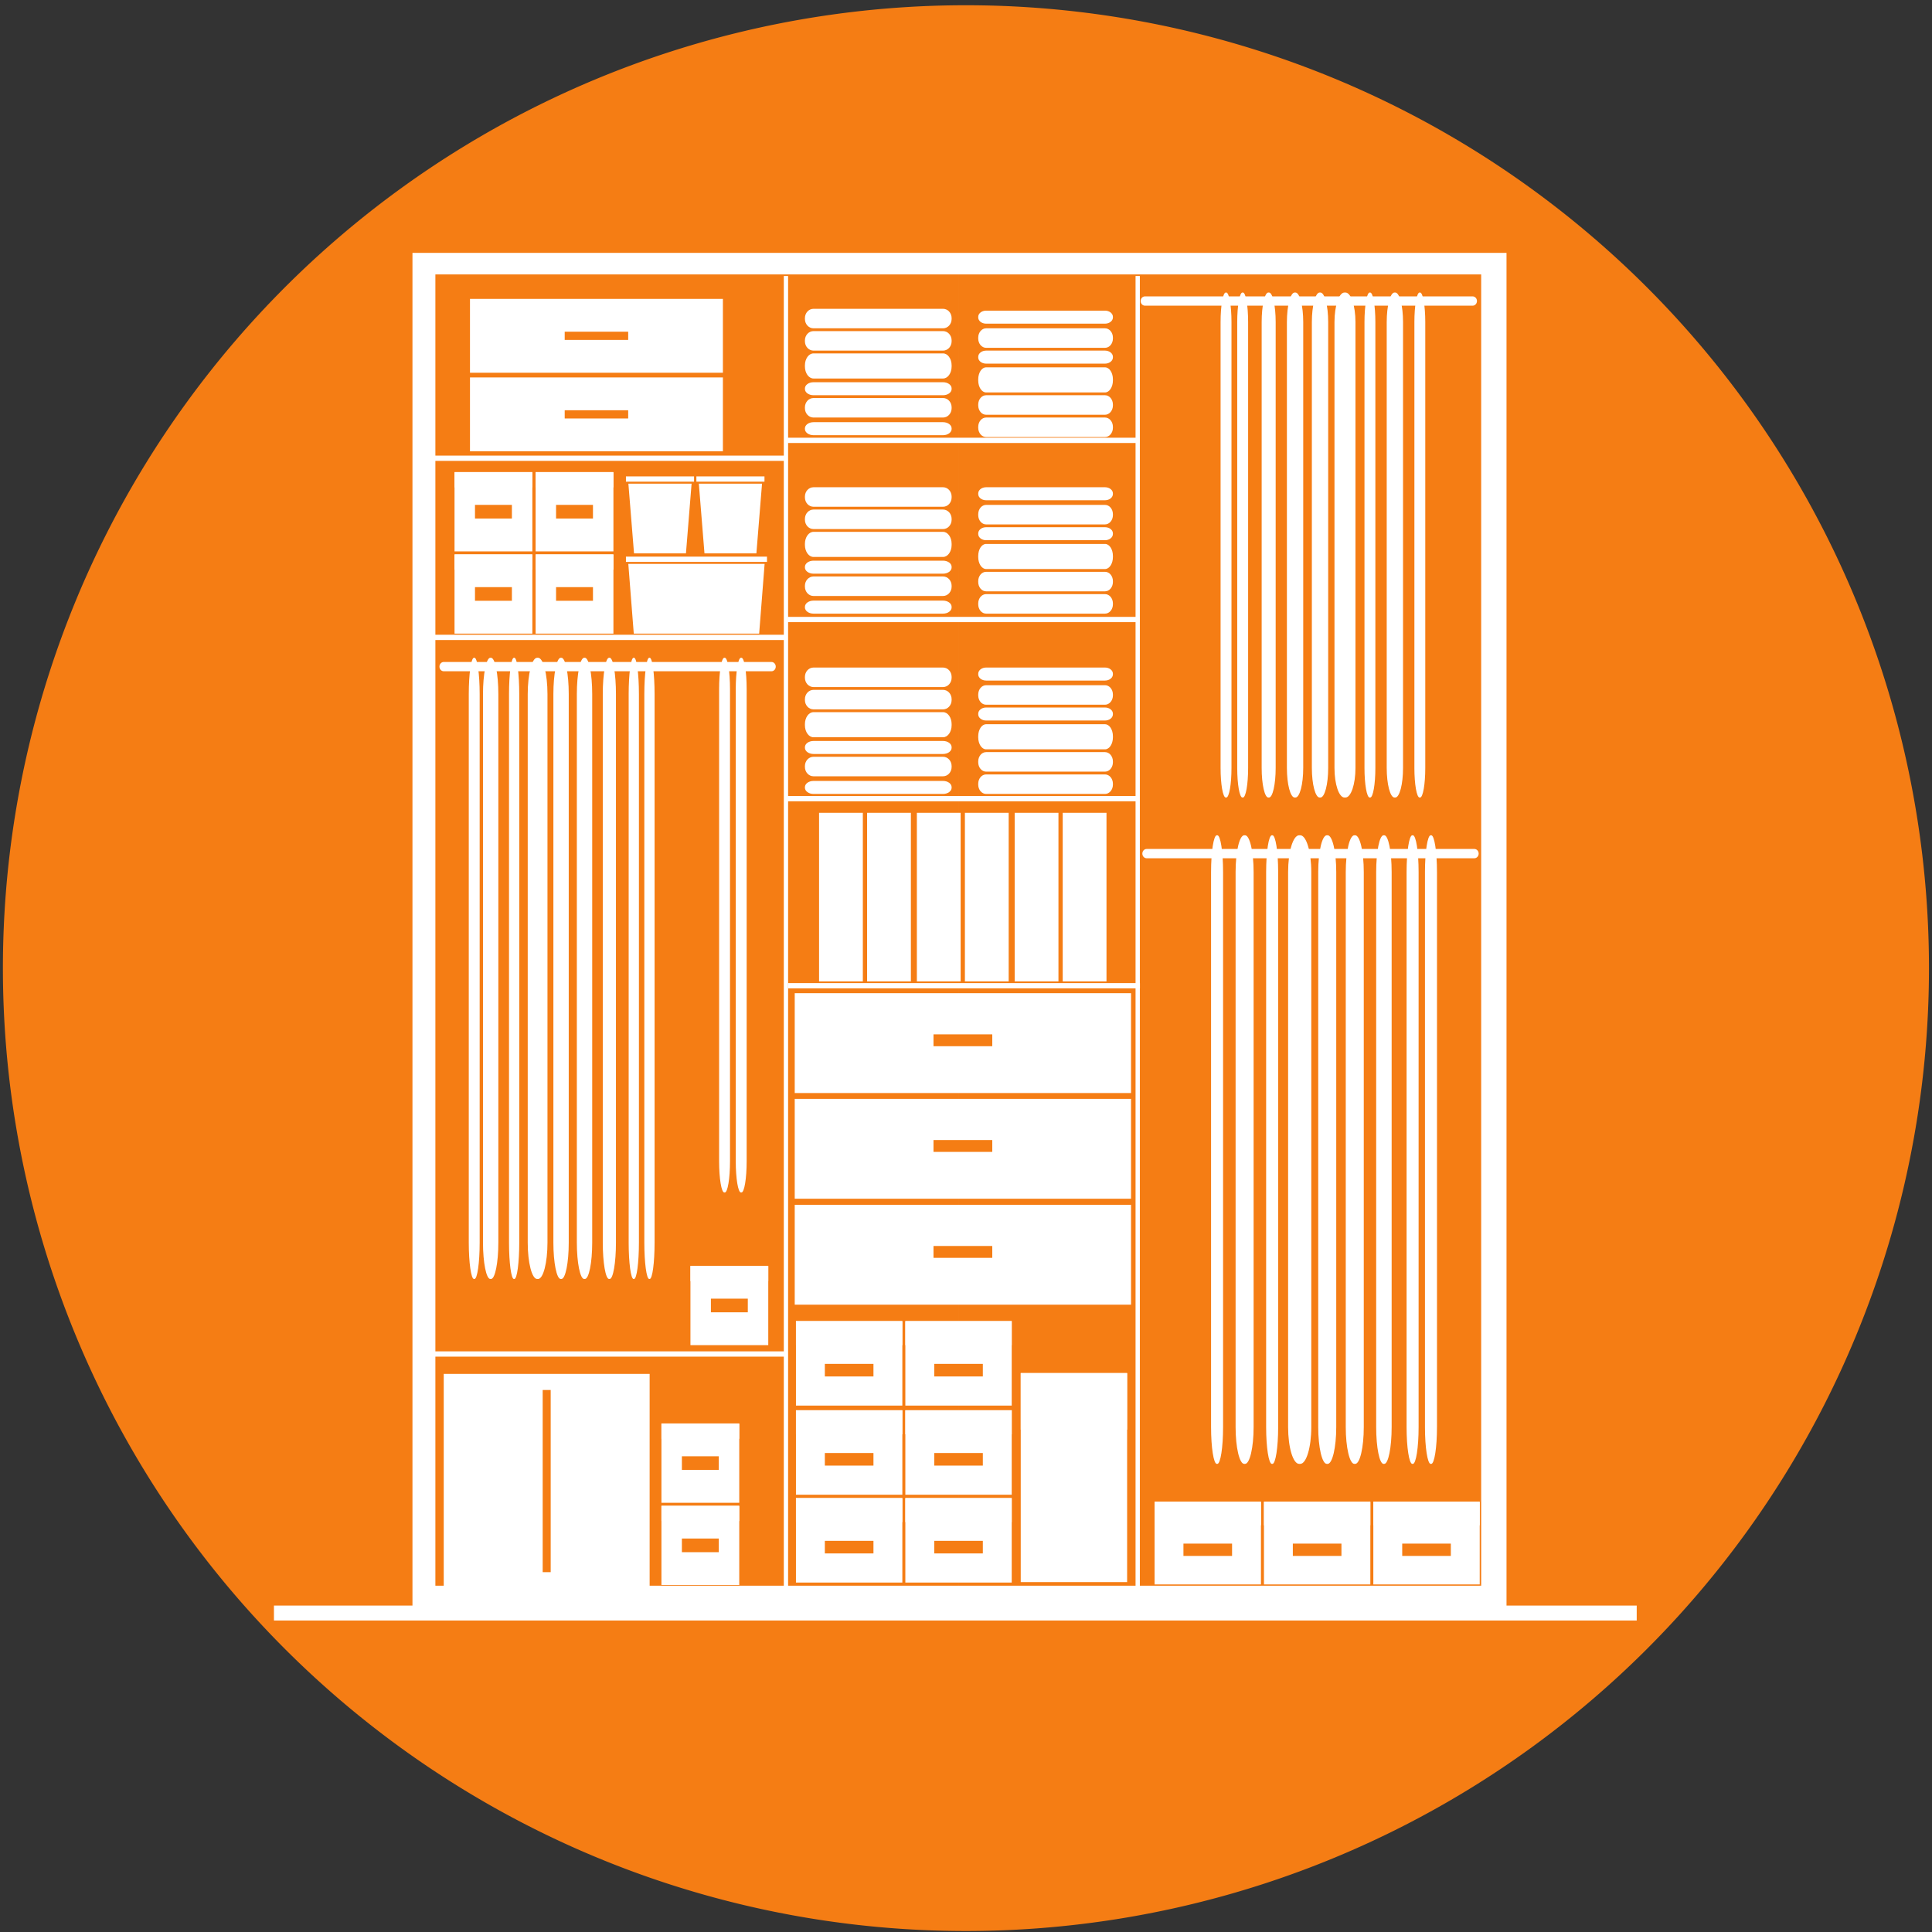 <?xml version="1.0" encoding="UTF-8" standalone="no"?>
<!-- Created with Inkscape (http://www.inkscape.org/) -->

<svg
   xmlns:dc="http://purl.org/dc/elements/1.1/"
   xmlns:cc="http://creativecommons.org/ns#"
   xmlns:rdf="http://www.w3.org/1999/02/22-rdf-syntax-ns#"
   xmlns:svg="http://www.w3.org/2000/svg"
   xmlns="http://www.w3.org/2000/svg"
   xmlns:xlink="http://www.w3.org/1999/xlink"
   xmlns:sodipodi="http://sodipodi.sourceforge.net/DTD/sodipodi-0.dtd"
   xmlns:inkscape="http://www.inkscape.org/namespaces/inkscape"
   id="svg2"
   version="1.1"
   inkscape:version="0.48.4 r9939"
   width="600"
   height="600"
   xml:space="preserve"
   sodipodi:docname="wardrobe_round.svg"><rect width="100%" height="100%" fill="#333333" stroke="none"/><defs
     id="defs6"><clipPath
       clipPathUnits="userSpaceOnUse"
       id="clipPath20"><path
         inkscape:connector-curvature="0"
         d="m 4832.34,2252.34 c -45.52,0 -88.64,6.17 -128.52,18.37 l 0,257.13 c 0,62.75 51.04,113.79 113.79,113.79 l 553.34,0 c 62.73,0 113.78,-51.04 113.78,-113.79 l 0,-64.46 c -118.56,-50.25 -277.79,-117.29 -452.07,-175.79 -69.68,-23.37 -137.09,-35.25 -200.32,-35.25 l 0,0 0,0 z m 538.61,424.5 -553.34,0 c -82.29,0 -148.98,-66.7 -148.98,-149 l 0,-553.33 c 0,-82.28 66.69,-148.98 148.98,-148.98 l 553.34,0 c 82.27,0 148.96,66.7 148.96,148.98 l 0,553.33 c 0,82.3 -66.69,149 -148.96,149 l 0,0"
         id="path22-3" /></clipPath><linearGradient
       x1="0"
       y1="0"
       x2="1"
       y2="0"
       gradientUnits="userSpaceOnUse"
       gradientTransform="matrix(-4e-6,-84.421,422.811,-2e-5,298.021,265.275)"
       spreadMethod="pad"
       id="linearGradient24"><stop
         style="stop-opacity:1;stop-color:#f57d14"
         offset="0"
         id="stop26" /><stop
         style="stop-opacity:1;stop-color:#f9a70d"
         offset="0.048"
         id="stop28" /><stop
         style="stop-opacity:1;stop-color:#f2521b"
         offset="1"
         id="stop30" /></linearGradient><clipPath
       clipPathUnits="userSpaceOnUse"
       id="clipPath20-6"><path
         inkscape:connector-curvature="0"
         d="m 4832.34,2252.34 c -45.52,0 -88.64,6.17 -128.52,18.37 l 0,257.13 c 0,62.75 51.04,113.79 113.79,113.79 l 553.34,0 c 62.73,0 113.78,-51.04 113.78,-113.79 l 0,-64.46 c -118.56,-50.25 -277.79,-117.29 -452.07,-175.79 -69.68,-23.37 -137.09,-35.25 -200.32,-35.25 l 0,0 0,0 z m 538.61,424.5 -553.34,0 c -82.29,0 -148.98,-66.7 -148.98,-149 l 0,-553.33 c 0,-82.28 66.69,-148.98 148.98,-148.98 l 553.34,0 c 82.27,0 148.96,66.7 148.96,148.98 l 0,553.33 c 0,82.3 -66.69,149 -148.96,149 l 0,0"
         id="path22-3-5" /></clipPath><linearGradient
       x1="0"
       y1="0"
       x2="1"
       y2="0"
       gradientUnits="userSpaceOnUse"
       gradientTransform="matrix(-4e-6,-84.421,422.811,-2e-5,298.021,265.275)"
       spreadMethod="pad"
       id="linearGradient24-5"><stop
         style="stop-opacity:1;stop-color:#f57d14"
         offset="0"
         id="stop26-4" /><stop
         style="stop-opacity:1;stop-color:#f9a70d"
         offset="0.048"
         id="stop28-9" /><stop
         style="stop-opacity:1;stop-color:#f2521b"
         offset="1"
         id="stop30-2" /></linearGradient><linearGradient
       inkscape:collect="always"
       xlink:href="#linearGradient24"
       id="linearGradient3211"
       gradientUnits="userSpaceOnUse"
       gradientTransform="matrix(-4e-6,-84.421,422.811,-2e-5,298.021,265.275)"
       spreadMethod="pad"
       x1="0"
       y1="0"
       x2="1"
       y2="0" /><linearGradient
       inkscape:collect="always"
       xlink:href="#linearGradient24-5"
       id="linearGradient3213"
       gradientUnits="userSpaceOnUse"
       gradientTransform="matrix(-4e-6,-84.421,422.811,-2e-5,298.021,265.275)"
       spreadMethod="pad"
       x1="0"
       y1="0"
       x2="1"
       y2="0" /></defs><sodipodi:namedview
     pagecolor="#ffffff"
     bordercolor="#666666"
     borderopacity="1"
     objecttolerance="10"
     gridtolerance="10"
     guidetolerance="10"
     inkscape:pageopacity="0"
     inkscape:pageshadow="2"
     inkscape:window-width="2495"
     inkscape:window-height="1416"
     id="namedview4"
     showgrid="false"
     inkscape:zoom="1.0575001"
     inkscape:cx="349.64859"
     inkscape:cy="95.012151"
     inkscape:window-x="1985"
     inkscape:window-y="24"
     inkscape:window-maximized="1"
     inkscape:current-layer="g10"
     fit-margin-top="0"
     fit-margin-left="0"
     fit-margin-right="0"
     fit-margin-bottom="0" /><g
     id="g10"
     inkscape:groupmode="layer"
     inkscape:label="ink_ext_XXXXXX"
     transform="matrix(1.25,0,0,-1.25,0.992,607.661)"><path
       sodipodi:type="arc"
       style="fill:#f57d14;fill-opacity:1;stroke:none"
       id="path3159"
       sodipodi:cx="-566.74152"
       sodipodi:cy="-235.83563"
       sodipodi:rx="206.79576"
       sodipodi:ry="207.66101"
       d="m -359.946,-235.836 a 206.796,207.661 0 1 1 -413.592,0 206.796,207.661 0 1 1 413.592,0 z"
       transform="matrix(1.157,0,0,-1.152,894.912,-26.083)" /><g
       id="g12"
       transform="matrix(0.096,0,0,0.104,67.266,83.517)"><path
         d="m 358.508,29.656 2831.38,0 0,3237.52 -2831.38,0 0,-3237.52 z"
         style="fill:#ffffff;fill-opacity:1;fill-rule:nonzero;stroke:none"
         id="path14"
         inkscape:connector-curvature="0" /><path
         d="m 417.813,83.164 1353.25,0 0,3132.52 -1353.25,0 0,-3132.52 z"
         style="fill:#f57d14;fill-opacity:1;fill-rule:nonzero;stroke:none"
         id="path16"
         inkscape:connector-curvature="0" /><path
         d="m 1771.07,83.164 1353.23,0 0,3132.52 -1353.23,0 0,-3132.52 z"
         style="fill:#f57d14;fill-opacity:1;fill-rule:nonzero;stroke:none"
         id="path18"
         inkscape:connector-curvature="0" /><path
         d="m 0,0 c 0,18.469 0,35.637 0,35.637 l 3526.85,0 c 0,0 0,-17.168 0,-35.637 L 0,0"
         style="fill:#ffffff;fill-opacity:1;fill-rule:nonzero;stroke:none"
         id="path20"
         inkscape:connector-curvature="0" /><path
         d="m 1319.53,72.59 11.113,0 0,3139.38 -11.113,0 0,-3139.38 z"
         style="fill:#ffffff;fill-opacity:1;fill-rule:nonzero;stroke:none"
         id="path22"
         inkscape:connector-curvature="0" /><path
         d="m 2229.86,72.59 11.121,0 0,3139.38 -11.121,0 0,-3139.38 z"
         style="fill:#ffffff;fill-opacity:1;fill-rule:nonzero;stroke:none"
         id="path24"
         inkscape:connector-curvature="0" /><path
         d="m 410.094,2770.27 910.785,0 0,12.59 -910.785,0 0,-12.59 z"
         style="fill:#ffffff;fill-opacity:1;fill-rule:nonzero;stroke:none"
         id="path26"
         inkscape:connector-curvature="0" /><path
         d="m 1329.28,2812.99 910.797,0 0,12.59 -910.797,0 0,-12.59 z"
         style="fill:#ffffff;fill-opacity:1;fill-rule:nonzero;stroke:none"
         id="path28"
         inkscape:connector-curvature="0" /><path
         d="m 412.555,2342.3 910.797,0 0,12.586 -910.797,0 0,-12.586 z"
         style="fill:#ffffff;fill-opacity:1;fill-rule:nonzero;stroke:none"
         id="path30"
         inkscape:connector-curvature="0" /><path
         d="m 1329.28,2385.02 910.797,0 0,12.586 -910.797,0 0,-12.586 z"
         style="fill:#ffffff;fill-opacity:1;fill-rule:nonzero;stroke:none"
         id="path32"
         inkscape:connector-curvature="0" /><path
         d="m 1324.85,1957.05 910.809,0 0,12.594 -910.809,0 0,-12.594 z"
         style="fill:#ffffff;fill-opacity:1;fill-rule:nonzero;stroke:none"
         id="path34"
         inkscape:connector-curvature="0" /><path
         d="m 410.094,630.398 910.785,0 0,12.59 -910.785,0 0,-12.59 z"
         style="fill:#ffffff;fill-opacity:1;fill-rule:nonzero;stroke:none"
         id="path36"
         inkscape:connector-curvature="0" /><path
         d="m 1330.38,1510.14 910.777,0 0,12.59 -910.777,0 0,-12.59 z"
         style="fill:#ffffff;fill-opacity:1;fill-rule:nonzero;stroke:none"
         id="path38"
         inkscape:connector-curvature="0" /><path
         d="m 3113.39,3152.13 c 0,-6.13 -4.97,-11.1 -11.12,-11.1 l -848.17,0 c -6.11,0 -11.07,4.97 -11.07,11.1 l 0,0 c 0,6.13 4.96,11.1 11.07,11.1 l 848.17,0 c 6.15,0 11.12,-4.97 11.12,-11.1 l 0,0"
         style="fill:#ffffff;fill-opacity:1;fill-rule:nonzero;stroke:none"
         id="path40"
         inkscape:connector-curvature="0" /><path
         d="m 3117.81,1832.07 c 0,-6.14 -4.98,-11.11 -11.12,-11.11 l -848.12,0 c -6.15,0 -11.13,4.97 -11.13,11.11 l 0,0 c 0,6.13 4.98,11.11 11.13,11.11 l 848.12,0 c 6.14,0 11.12,-4.98 11.12,-11.11 l 0,0"
         style="fill:#ffffff;fill-opacity:1;fill-rule:nonzero;stroke:none"
         id="path42"
         inkscape:connector-curvature="0" /><path
         d="m 1347.8,1260.08 870.352,0 0,238.555 -870.352,0 0,-238.555 z"
         style="fill:#ffffff;fill-opacity:1;fill-rule:nonzero;stroke:none"
         id="path44"
         inkscape:connector-curvature="0" /><path
         d="m 1347.8,1007.62 870.352,0 0,238.555 -870.352,0 0,-238.555 z"
         style="fill:#ffffff;fill-opacity:1;fill-rule:nonzero;stroke:none"
         id="path46"
         inkscape:connector-curvature="0" /><path
         d="m 1706.94,1371.96 152.094,0 0,28.34 -152.094,0 0,-28.34 z"
         style="fill:#f57d14;fill-opacity:1;fill-rule:nonzero;stroke:none"
         id="path48"
         inkscape:connector-curvature="0" /><path
         d="m 1706.94,1119.51 152.094,0 0,28.32 -152.094,0 0,-28.32 z"
         style="fill:#f57d14;fill-opacity:1;fill-rule:nonzero;stroke:none"
         id="path50"
         inkscape:connector-curvature="0" /><path
         d="m 1347.8,754.492 870.352,0 0,238.574 -870.352,0 0,-238.574 z"
         style="fill:#ffffff;fill-opacity:1;fill-rule:nonzero;stroke:none"
         id="path52"
         inkscape:connector-curvature="0" /><path
         d="m 1706.94,866.395 152.094,0 0,28.324 -152.094,0 0,-28.324 z"
         style="fill:#f57d14;fill-opacity:1;fill-rule:nonzero;stroke:none"
         id="path54"
         inkscape:connector-curvature="0" /><path
         d="m 1298.68,2278.77 c 0,-6.13 -4.97,-11.09 -11.1,-11.09 l -848.142,0 c -6.125,0 -11.11,4.96 -11.11,11.09 l 0,0 c 0,6.14 4.985,11.11 11.11,11.11 l 848.142,0 c 6.13,0 11.1,-4.97 11.1,-11.11 l 0,0"
         style="fill:#ffffff;fill-opacity:1;fill-rule:nonzero;stroke:none"
         id="path56"
         inkscape:connector-curvature="0" /><path
         d="m 1350.98,300.477 275.328,0 0,201.809 -275.328,0 0,-201.809 z"
         style="fill:#ffffff;fill-opacity:1;fill-rule:nonzero;stroke:none"
         id="path58"
         inkscape:connector-curvature="0" /><path
         d="m 1350.98,444.805 275.328,0 0,57.48 -275.328,0 0,-57.48 z"
         style="fill:#ffffff;fill-opacity:1;fill-rule:nonzero;stroke:none"
         id="path60"
         inkscape:connector-curvature="0" /><path
         d="m 1425.74,370.09 125.809,0 0,30.066 -125.809,0 0,-30.066 z"
         style="fill:#f57d14;fill-opacity:1;fill-rule:nonzero;stroke:none"
         id="path62"
         inkscape:connector-curvature="0" /><path
         d="m 1350.98,90.664 275.328,0 0,201.809 -275.328,0 0,-201.809 z"
         style="fill:#ffffff;fill-opacity:1;fill-rule:nonzero;stroke:none"
         id="path64"
         inkscape:connector-curvature="0" /><path
         d="m 1350.98,234.98 275.328,0 0,57.492 -275.328,0 0,-57.492 z"
         style="fill:#ffffff;fill-opacity:1;fill-rule:nonzero;stroke:none"
         id="path66"
         inkscape:connector-curvature="0" /><path
         d="m 1425.74,160.273 125.809,0 0,30.059 -125.809,0 0,-30.059 z"
         style="fill:#f57d14;fill-opacity:1;fill-rule:nonzero;stroke:none"
         id="path68"
         inkscape:connector-curvature="0" /><path
         d="m 1634.07,300.477 275.313,0 0,201.809 -275.313,0 0,-201.809 z"
         style="fill:#ffffff;fill-opacity:1;fill-rule:nonzero;stroke:none"
         id="path70"
         inkscape:connector-curvature="0" /><path
         d="m 1634.07,444.805 275.313,0 0,57.48 -275.313,0 0,-57.48 z"
         style="fill:#ffffff;fill-opacity:1;fill-rule:nonzero;stroke:none"
         id="path72"
         inkscape:connector-curvature="0" /><path
         d="m 1708.83,370.09 125.789,0 0,30.066 -125.789,0 0,-30.066 z"
         style="fill:#f57d14;fill-opacity:1;fill-rule:nonzero;stroke:none"
         id="path74"
         inkscape:connector-curvature="0" /><path
         d="m 1350.98,513.438 275.328,0 0,201.805 -275.328,0 0,-201.805 z"
         style="fill:#ffffff;fill-opacity:1;fill-rule:nonzero;stroke:none"
         id="path76"
         inkscape:connector-curvature="0" /><path
         d="m 1350.98,657.766 275.328,0 0,57.477 -275.328,0 0,-57.477 z"
         style="fill:#ffffff;fill-opacity:1;fill-rule:nonzero;stroke:none"
         id="path78"
         inkscape:connector-curvature="0" /><path
         d="m 1425.74,583.047 125.809,0 0,30.066 -125.809,0 0,-30.066 z"
         style="fill:#f57d14;fill-opacity:1;fill-rule:nonzero;stroke:none"
         id="path80"
         inkscape:connector-curvature="0" /><path
         d="m 1634.07,513.438 275.313,0 0,201.805 -275.313,0 0,-201.805 z"
         style="fill:#ffffff;fill-opacity:1;fill-rule:nonzero;stroke:none"
         id="path82"
         inkscape:connector-curvature="0" /><path
         d="m 1634.07,657.766 275.313,0 0,57.477 -275.313,0 0,-57.477 z"
         style="fill:#ffffff;fill-opacity:1;fill-rule:nonzero;stroke:none"
         id="path84"
         inkscape:connector-curvature="0" /><path
         d="m 1708.83,583.047 125.789,0 0,30.066 -125.789,0 0,-30.066 z"
         style="fill:#f57d14;fill-opacity:1;fill-rule:nonzero;stroke:none"
         id="path86"
         inkscape:connector-curvature="0" /><path
         d="m 1634.07,90.664 275.313,0 0,201.809 -275.313,0 0,-201.809 z"
         style="fill:#ffffff;fill-opacity:1;fill-rule:nonzero;stroke:none"
         id="path88"
         inkscape:connector-curvature="0" /><path
         d="m 1634.07,234.98 275.313,0 0,57.492 -275.313,0 0,-57.492 z"
         style="fill:#ffffff;fill-opacity:1;fill-rule:nonzero;stroke:none"
         id="path90"
         inkscape:connector-curvature="0" /><path
         d="m 1708.83,160.273 125.789,0 0,30.059 -125.789,0 0,-30.059 z"
         style="fill:#f57d14;fill-opacity:1;fill-rule:nonzero;stroke:none"
         id="path92"
         inkscape:connector-curvature="0" /><path
         d="m 1932.71,91.766 275.313,0 0,499.328 -275.313,0 0,-499.328 z"
         style="fill:#ffffff;fill-opacity:1;fill-rule:nonzero;stroke:none"
         id="path94"
         inkscape:connector-curvature="0" /><path
         d="m 1932.71,455.969 275.313,0 0,135.125 -275.313,0 0,-135.125 z"
         style="fill:#ffffff;fill-opacity:1;fill-rule:nonzero;stroke:none"
         id="path96"
         inkscape:connector-curvature="0" /><path
         d="m 2279.06,86.191 275.313,0 0,197.48 -275.313,0 0,-197.48 z"
         style="fill:#ffffff;fill-opacity:1;fill-rule:nonzero;stroke:none"
         id="path98"
         inkscape:connector-curvature="0" /><path
         d="m 2279.06,227.41 275.313,0 0,56.262 -275.313,0 0,-56.262 z"
         style="fill:#ffffff;fill-opacity:1;fill-rule:nonzero;stroke:none"
         id="path100"
         inkscape:connector-curvature="0" /><path
         d="m 2353.79,154.309 125.84,0 0,29.414 -125.84,0 0,-29.414 z"
         style="fill:#f57d14;fill-opacity:1;fill-rule:nonzero;stroke:none"
         id="path102"
         inkscape:connector-curvature="0" /><path
         d="m 2562.15,86.191 275.305,0 0,197.48 -275.305,0 0,-197.48 z"
         style="fill:#ffffff;fill-opacity:1;fill-rule:nonzero;stroke:none"
         id="path104"
         inkscape:connector-curvature="0" /><path
         d="m 2562.15,227.41 275.305,0 0,56.262 -275.305,0 0,-56.262 z"
         style="fill:#ffffff;fill-opacity:1;fill-rule:nonzero;stroke:none"
         id="path106"
         inkscape:connector-curvature="0" /><path
         d="m 2636.89,154.309 125.813,0 0,29.414 -125.813,0 0,-29.414 z"
         style="fill:#f57d14;fill-opacity:1;fill-rule:nonzero;stroke:none"
         id="path108"
         inkscape:connector-curvature="0" /><path
         d="m 2845.23,86.191 275.305,0 0,197.48 -275.305,0 0,-197.48 z"
         style="fill:#ffffff;fill-opacity:1;fill-rule:nonzero;stroke:none"
         id="path110"
         inkscape:connector-curvature="0" /><path
         d="m 2845.23,227.41 275.305,0 0,56.262 -275.305,0 0,-56.262 z"
         style="fill:#ffffff;fill-opacity:1;fill-rule:nonzero;stroke:none"
         id="path112"
         inkscape:connector-curvature="0" /><path
         d="m 2919.98,154.309 125.832,0 0,29.414 -125.832,0 0,-29.414 z"
         style="fill:#f57d14;fill-opacity:1;fill-rule:nonzero;stroke:none"
         id="path114"
         inkscape:connector-curvature="0" /><path
         d="m 1410.78,1526.75 113.285,0 0,402.801 -113.285,0 0,-402.801 z"
         style="fill:#ffffff;fill-opacity:1;fill-rule:nonzero;stroke:none"
         id="path116"
         inkscape:connector-curvature="0" /><path
         d="m 1535.12,1526.75 113.285,0 0,402.801 -113.285,0 0,-402.801 z"
         style="fill:#ffffff;fill-opacity:1;fill-rule:nonzero;stroke:none"
         id="path118"
         inkscape:connector-curvature="0" /><path
         d="m 1663.9,1526.75 113.27,0 0,402.801 -113.27,0 0,-402.801 z"
         style="fill:#ffffff;fill-opacity:1;fill-rule:nonzero;stroke:none"
         id="path120"
         inkscape:connector-curvature="0" /><path
         d="m 1788.22,1526.75 113.281,0 0,402.801 -113.281,0 0,-402.801 z"
         style="fill:#ffffff;fill-opacity:1;fill-rule:nonzero;stroke:none"
         id="path122"
         inkscape:connector-curvature="0" /><path
         d="m 1917.02,1526.75 113.281,0 0,402.801 -113.281,0 0,-402.801 z"
         style="fill:#ffffff;fill-opacity:1;fill-rule:nonzero;stroke:none"
         id="path124"
         inkscape:connector-curvature="0" /><path
         d="m 2041.35,1526.75 113.281,0 0,402.801 -113.281,0 0,-402.801 z"
         style="fill:#ffffff;fill-opacity:1;fill-rule:nonzero;stroke:none"
         id="path126"
         inkscape:connector-curvature="0" /><path
         d="m 1002.83,84.758 201.41,0 0,188.816 -201.41,0 0,-188.816 z"
         style="fill:#ffffff;fill-opacity:1;fill-rule:nonzero;stroke:none"
         id="path128"
         inkscape:connector-curvature="0" /><path
         d="m 1002.83,237.598 201.41,0 0,36.711 -201.41,0 0,-36.711 z"
         style="fill:#ffffff;fill-opacity:1;fill-rule:nonzero;stroke:none"
         id="path130"
         inkscape:connector-curvature="0" /><path
         d="m 1055.78,163.242 95.508,0 0,32.625 -95.508,0 0,-32.625 z"
         style="fill:#f57d14;fill-opacity:1;fill-rule:nonzero;stroke:none"
         id="path132"
         inkscape:connector-curvature="0" /><path
         d="m 1002.83,281.27 201.41,0 0,188.797 -201.41,0 0,-188.797 z"
         style="fill:#ffffff;fill-opacity:1;fill-rule:nonzero;stroke:none"
         id="path134"
         inkscape:connector-curvature="0" /><path
         d="m 1002.83,434.094 201.41,0 0,36.707 -201.41,0 0,-36.707 z"
         style="fill:#ffffff;fill-opacity:1;fill-rule:nonzero;stroke:none"
         id="path136"
         inkscape:connector-curvature="0" /><path
         d="m 1055.78,359.746 95.508,0 0,32.605 -95.508,0 0,-32.605 z"
         style="fill:#f57d14;fill-opacity:1;fill-rule:nonzero;stroke:none"
         id="path138"
         inkscape:connector-curvature="0" /><path
         d="m 1077.91,657.813 201.41,0 0,188.797 -201.41,0 0,-188.797 z"
         style="fill:#ffffff;fill-opacity:1;fill-rule:nonzero;stroke:none"
         id="path140"
         inkscape:connector-curvature="0" /><path
         d="m 1077.91,810.637 201.41,0 0,36.707 -201.41,0 0,-36.707 z"
         style="fill:#ffffff;fill-opacity:1;fill-rule:nonzero;stroke:none"
         id="path142"
         inkscape:connector-curvature="0" /><path
         d="m 1130.86,736.289 95.508,0 0,32.605 -95.508,0 0,-32.605 z"
         style="fill:#f57d14;fill-opacity:1;fill-rule:nonzero;stroke:none"
         id="path144"
         inkscape:connector-curvature="0" /><path
         d="m 467.371,2357.55 201.41,0 0,188.809 -201.41,0 0,-188.809 z"
         style="fill:#ffffff;fill-opacity:1;fill-rule:nonzero;stroke:none"
         id="path146"
         inkscape:connector-curvature="0" /><path
         d="m 467.371,2510.38 201.41,0 0,36.73 -201.41,0 0,-36.73 z"
         style="fill:#ffffff;fill-opacity:1;fill-rule:nonzero;stroke:none"
         id="path148"
         inkscape:connector-curvature="0" /><path
         d="m 520.316,2436.04 95.519,0 0,32.609 -95.519,0 0,-32.609 z"
         style="fill:#f57d14;fill-opacity:1;fill-rule:nonzero;stroke:none"
         id="path150"
         inkscape:connector-curvature="0" /><path
         d="m 677.199,2357.55 201.391,0 0,188.809 -201.391,0 0,-188.809 z"
         style="fill:#ffffff;fill-opacity:1;fill-rule:nonzero;stroke:none"
         id="path152"
         inkscape:connector-curvature="0" /><path
         d="m 677.199,2510.38 201.391,0 0,36.73 -201.391,0 0,-36.73 z"
         style="fill:#ffffff;fill-opacity:1;fill-rule:nonzero;stroke:none"
         id="path154"
         inkscape:connector-curvature="0" /><path
         d="m 730.129,2436.04 95.519,0 0,32.609 -95.519,0 0,-32.609 z"
         style="fill:#f57d14;fill-opacity:1;fill-rule:nonzero;stroke:none"
         id="path156"
         inkscape:connector-curvature="0" /><path
         d="m 467.371,2554.05 201.41,0 0,188.805 -201.41,0 0,-188.805 z"
         style="fill:#ffffff;fill-opacity:1;fill-rule:nonzero;stroke:none"
         id="path158"
         inkscape:connector-curvature="0" /><path
         d="m 467.371,2706.88 201.41,0 0,36.723 -201.41,0 0,-36.723 z"
         style="fill:#ffffff;fill-opacity:1;fill-rule:nonzero;stroke:none"
         id="path160"
         inkscape:connector-curvature="0" /><path
         d="m 520.316,2632.54 95.519,0 0,32.609 -95.519,0 0,-32.609 z"
         style="fill:#f57d14;fill-opacity:1;fill-rule:nonzero;stroke:none"
         id="path162"
         inkscape:connector-curvature="0" /><path
         d="m 677.199,2554.05 201.391,0 0,188.805 -201.391,0 0,-188.805 z"
         style="fill:#ffffff;fill-opacity:1;fill-rule:nonzero;stroke:none"
         id="path164"
         inkscape:connector-curvature="0" /><path
         d="m 677.199,2706.88 201.391,0 0,36.723 -201.391,0 0,-36.723 z"
         style="fill:#ffffff;fill-opacity:1;fill-rule:nonzero;stroke:none"
         id="path166"
         inkscape:connector-curvature="0" /><path
         d="m 730.129,2632.54 95.519,0 0,32.609 -95.519,0 0,-32.609 z"
         style="fill:#f57d14;fill-opacity:1;fill-rule:nonzero;stroke:none"
         id="path168"
         inkscape:connector-curvature="0" /><path
         d="m 1255.74,2357.55 -324.494,0 -14.129,166.61 352.743,0 -14.12,-166.61"
         style="fill:#ffffff;fill-opacity:1;fill-rule:nonzero;stroke:none"
         id="path170"
         inkscape:connector-curvature="0" /><path
         d="m 910.973,2528.93 365.035,0 0,12.586 -365.035,0 0,-12.586 z"
         style="fill:#ffffff;fill-opacity:1;fill-rule:nonzero;stroke:none"
         id="path172"
         inkscape:connector-curvature="0" /><path
         d="m 1066.28,2549.24 -134.374,0 -14.597,166.61 163.571,0 -14.6,-166.61"
         style="fill:#ffffff;fill-opacity:1;fill-rule:nonzero;stroke:none"
         id="path174"
         inkscape:connector-curvature="0" /><path
         d="m 910.973,2720.61 176.238,0 0,12.578 -176.238,0 0,-12.578 z"
         style="fill:#ffffff;fill-opacity:1;fill-rule:nonzero;stroke:none"
         id="path176"
         inkscape:connector-curvature="0" /><path
         d="m 1248.59,2549.24 -134.37,0 -14.59,166.61 163.55,0 -14.59,-166.61"
         style="fill:#ffffff;fill-opacity:1;fill-rule:nonzero;stroke:none"
         id="path178"
         inkscape:connector-curvature="0" /><path
         d="m 1093.29,2720.61 176.223,0 0,12.578 -176.223,0 0,-12.578 z"
         style="fill:#ffffff;fill-opacity:1;fill-rule:nonzero;stroke:none"
         id="path180"
         inkscape:connector-curvature="0" /><path
         d="m 439.438,77.031 532.863,0 0,512.141 -532.863,0 0,-512.141 z"
         style="fill:#ffffff;fill-opacity:1;fill-rule:nonzero;stroke:none"
         id="path182"
         inkscape:connector-curvature="0" /><path
         d="m 695.512,115.508 20.719,0 0,435.184 -20.719,0 0,-435.184 z"
         style="fill:#f57d14;fill-opacity:1;fill-rule:nonzero;stroke:none"
         id="path184"
         inkscape:connector-curvature="0" /><path
         d="m 507.363,2793.18 654.555,0 0,176.434 -654.555,0 0,-176.434 z"
         style="fill:#ffffff;fill-opacity:1;fill-rule:nonzero;stroke:none"
         id="path186"
         inkscape:connector-curvature="0" /><path
         d="m 752.496,2871.59 164.305,0 0,19.609 -164.305,0 0,-19.609 z"
         style="fill:#f57d14;fill-opacity:1;fill-rule:nonzero;stroke:none"
         id="path188"
         inkscape:connector-curvature="0" /><path
         d="m 507.363,2980.82 654.555,0 0,176.445 -654.555,0 0,-176.445 z"
         style="fill:#ffffff;fill-opacity:1;fill-rule:nonzero;stroke:none"
         id="path190"
         inkscape:connector-curvature="0" /><path
         d="m 752.496,3059.24 164.305,0 0,19.609 -164.305,0 0,-19.609 z"
         style="fill:#f57d14;fill-opacity:1;fill-rule:nonzero;stroke:none"
         id="path192"
         inkscape:connector-curvature="0" /><path
         d="m 1374.18,2685.1 c 0,12.25 9.93,22.2 22.19,22.2 l 335.27,0 c 12.26,0 22.19,-9.95 22.19,-22.2 l 0,-2.23 c 0,-12.26 -9.93,-22.2 -22.19,-22.2 l -335.27,0 c -12.26,0 -22.19,9.94 -22.19,22.2 l 0,2.23"
         style="fill:#ffffff;fill-opacity:1;fill-rule:nonzero;stroke:none"
         id="path194"
         inkscape:connector-curvature="0" /><path
         d="m 1374.18,2631.81 c 0,12.26 9.93,22.21 22.19,22.21 l 335.27,0 c 12.26,0 22.19,-9.95 22.19,-22.21 l 0,-2.22 c 0,-12.27 -9.93,-22.21 -22.19,-22.21 l -335.27,0 c -12.26,0 -22.19,9.94 -22.19,22.21 l 0,2.22"
         style="fill:#ffffff;fill-opacity:1;fill-rule:nonzero;stroke:none"
         id="path196"
         inkscape:connector-curvature="0" /><path
         d="m 1374.18,2471.94 c 0,12.26 9.93,22.2 22.19,22.2 l 335.27,0 c 12.26,0 22.19,-9.94 22.19,-22.2 l 0,-2.21 c 0,-12.27 -9.93,-22.21 -22.19,-22.21 l -335.27,0 c -12.26,0 -22.19,9.94 -22.19,22.21 l 0,2.21"
         style="fill:#ffffff;fill-opacity:1;fill-rule:nonzero;stroke:none"
         id="path198"
         inkscape:connector-curvature="0" /><path
         d="m 1374.18,2421.62 c 0,8.17 9.93,14.8 22.19,14.8 l 335.27,0 c 12.26,0 22.19,-6.63 22.19,-14.8 l 0,-1.48 c 0,-8.18 -9.93,-14.8 -22.19,-14.8 l -335.27,0 c -12.26,0 -22.19,6.62 -22.19,14.8 l 0,1.48"
         style="fill:#ffffff;fill-opacity:1;fill-rule:nonzero;stroke:none"
         id="path200"
         inkscape:connector-curvature="0" /><path
         d="m 1374.18,2572.18 c 0,15.76 9.93,28.54 22.19,28.54 l 335.27,0 c 12.26,0 22.19,-12.78 22.19,-28.54 l 0,-2.86 c 0,-15.77 -9.93,-28.55 -22.19,-28.55 l -335.27,0 c -12.26,0 -22.19,12.78 -22.19,28.55 l 0,2.86"
         style="fill:#ffffff;fill-opacity:1;fill-rule:nonzero;stroke:none"
         id="path202"
         inkscape:connector-curvature="0" /><path
         d="m 1374.18,2517.09 c 0,8.17 9.93,14.8 22.19,14.8 l 335.27,0 c 12.26,0 22.19,-6.63 22.19,-14.8 l 0,-1.48 c 0,-8.17 -9.93,-14.81 -22.19,-14.81 l -335.27,0 c -12.26,0 -22.19,6.64 -22.19,14.81 l 0,1.48"
         style="fill:#ffffff;fill-opacity:1;fill-rule:nonzero;stroke:none"
         id="path204"
         inkscape:connector-curvature="0" /><path
         d="m 2641.66,3172.44 c -11.1,0 -20.12,-31.58 -20.12,-70.54 l 0,-1065.28 c 0,-38.98 9.02,-70.56 20.12,-70.56 l 2.02,0 c 11.12,0 20.11,31.58 20.11,70.56 l 0,1065.28 c 0,38.96 -8.99,70.54 -20.11,70.54 l -2.02,0"
         style="fill:#ffffff;fill-opacity:1;fill-rule:nonzero;stroke:none"
         id="path206"
         inkscape:connector-curvature="0" /><path
         d="m 2706.24,3172.44 c -11.11,0 -20.11,-31.58 -20.11,-70.54 l 0,-1065.28 c 0,-38.98 9,-70.56 20.11,-70.56 l 2.03,0 c 11.09,0 20.11,31.58 20.11,70.56 l 0,1065.28 c 0,38.96 -9.02,70.54 -20.11,70.54 l -2.03,0"
         style="fill:#ffffff;fill-opacity:1;fill-rule:nonzero;stroke:none"
         id="path208"
         inkscape:connector-curvature="0" /><path
         d="m 2899.97,3172.44 c -11.1,0 -20.11,-31.58 -20.11,-70.54 l 0,-1065.28 c 0,-38.98 9.01,-70.56 20.11,-70.56 l 2.01,0 c 11.13,0 20.12,31.58 20.12,70.56 l 0,1065.28 c 0,38.96 -8.99,70.54 -20.12,70.54 l -2.01,0"
         style="fill:#ffffff;fill-opacity:1;fill-rule:nonzero;stroke:none"
         id="path210"
         inkscape:connector-curvature="0" /><path
         d="m 2964.89,3172.44 c -7.42,0 -13.41,-31.58 -13.41,-70.54 l 0,-1065.28 c 0,-38.98 5.99,-70.56 13.41,-70.56 l 1.32,0 c 7.42,0 13.42,31.58 13.42,70.56 l 0,1065.28 c 0,38.96 -6,70.54 -13.42,70.54 l -1.32,0"
         style="fill:#ffffff;fill-opacity:1;fill-rule:nonzero;stroke:none"
         id="path212"
         inkscape:connector-curvature="0" /><path
         d="m 2770.54,3172.44 c -14.29,0 -25.86,-31.58 -25.86,-70.54 l 0,-1065.28 c 0,-38.98 11.57,-70.56 25.86,-70.56 l 2.57,0 c 14.29,0 25.87,31.58 25.87,70.56 l 0,1065.28 c 0,38.96 -11.58,70.54 -25.87,70.54 l -2.57,0"
         style="fill:#ffffff;fill-opacity:1;fill-rule:nonzero;stroke:none"
         id="path214"
         inkscape:connector-curvature="0" /><path
         d="m 2463.31,3172.44 c -7.42,0 -13.41,-31.58 -13.41,-70.54 l 0,-1065.28 c 0,-38.98 5.99,-70.56 13.41,-70.56 l 1.34,0 c 7.44,0 13.45,31.58 13.45,70.56 l 0,1065.28 c 0,38.96 -6.01,70.54 -13.45,70.54 l -1.34,0"
         style="fill:#ffffff;fill-opacity:1;fill-rule:nonzero;stroke:none"
         id="path216"
         inkscape:connector-curvature="0" /><path
         d="m 2506.41,3172.44 c -7.41,0 -13.42,-31.58 -13.42,-70.54 l 0,-1065.28 c 0,-38.98 6.01,-70.56 13.42,-70.56 l 1.36,0 c 7.41,0 13.41,31.58 13.41,70.56 l 0,1065.28 c 0,38.96 -6,70.54 -13.41,70.54 l -1.36,0"
         style="fill:#ffffff;fill-opacity:1;fill-rule:nonzero;stroke:none"
         id="path218"
         inkscape:connector-curvature="0" /><path
         d="m 2573.48,3172.44 c -9.54,0 -17.26,-31.58 -17.26,-70.54 l 0,-1065.28 c 0,-38.98 7.72,-70.56 17.26,-70.56 l 1.72,0 c 9.53,0 17.27,31.58 17.27,70.56 l 0,1065.28 c 0,38.96 -7.74,70.54 -17.27,70.54 l -1.72,0"
         style="fill:#ffffff;fill-opacity:1;fill-rule:nonzero;stroke:none"
         id="path220"
         inkscape:connector-curvature="0" /><path
         d="m 2835.74,3172.44 c -7.42,0 -13.42,-31.58 -13.42,-70.54 l 0,-1065.28 c 0,-38.98 6,-70.56 13.42,-70.56 l 1.34,0 c 7.4,0 13.39,31.58 13.39,70.56 l 0,1065.28 c 0,38.96 -5.99,70.54 -13.39,70.54 l -1.34,0"
         style="fill:#ffffff;fill-opacity:1;fill-rule:nonzero;stroke:none"
         id="path222"
         inkscape:connector-curvature="0" /><path
         d="m 804.742,2299.91 c 10.438,0 18.918,-38.85 18.918,-86.78 l 0,-1310.454 c 0,-47.93 -8.48,-86.778 -18.918,-86.778 l -1.898,0 c -10.449,0 -18.922,38.848 -18.922,86.778 l 0,1310.454 c 0,47.93 8.473,86.78 18.922,86.78 l 1.898,0"
         style="fill:#ffffff;fill-opacity:1;fill-rule:nonzero;stroke:none"
         id="path224"
         inkscape:connector-curvature="0" /><path
         d="m 744.008,2299.91 c 10.449,0 18.933,-38.85 18.933,-86.78 l 0,-1310.454 c 0,-47.93 -8.484,-86.778 -18.933,-86.778 l -1.883,0 c -10.449,0 -18.922,38.848 -18.922,86.778 l 0,1310.454 c 0,47.93 8.473,86.78 18.922,86.78 l 1.883,0"
         style="fill:#ffffff;fill-opacity:1;fill-rule:nonzero;stroke:none"
         id="path226"
         inkscape:connector-curvature="0" /><path
         d="m 561.824,2299.91 c 10.446,0 18.93,-38.85 18.93,-86.78 l 0,-1310.454 c 0,-47.93 -8.484,-86.778 -18.93,-86.778 l -1.886,0 c -10.446,0 -18.907,38.848 -18.907,86.778 l 0,1310.454 c 0,47.93 8.461,86.78 18.907,86.78 l 1.886,0"
         style="fill:#ffffff;fill-opacity:1;fill-rule:nonzero;stroke:none"
         id="path228"
         inkscape:connector-curvature="0" /><path
         d="m 519.008,2299.91 c 7.402,0 13.41,-38.85 13.41,-86.78 l 0,-1310.454 c 0,-47.93 -6.008,-86.778 -13.41,-86.778 l -1.348,0 c -7.394,0 -13.418,38.848 -13.418,86.778 l 0,1310.454 c 0,47.93 6.024,86.78 13.418,86.78 l 1.348,0"
         style="fill:#ffffff;fill-opacity:1;fill-rule:nonzero;stroke:none"
         id="path230"
         inkscape:connector-curvature="0" /><path
         d="m 683.555,2299.91 c 13.429,0 24.336,-38.85 24.336,-86.78 l 0,-1310.454 c 0,-47.93 -10.907,-86.778 -24.336,-86.778 l -2.434,0 c -13.426,0 -24.312,38.848 -24.312,86.778 l 0,1310.454 c 0,47.93 10.886,86.78 24.312,86.78 l 2.434,0"
         style="fill:#ffffff;fill-opacity:1;fill-rule:nonzero;stroke:none"
         id="path232"
         inkscape:connector-curvature="0" /><path
         d="m 972.461,2299.91 c 6.984,0 12.637,-38.85 12.637,-86.78 l 0,-1310.454 c 0,-47.93 -5.653,-86.778 -12.637,-86.778 l -1.254,0 c -6.973,0 -12.637,38.848 -12.637,86.778 l 0,1310.454 c 0,47.93 5.664,86.78 12.637,86.78 l 1.254,0"
         style="fill:#ffffff;fill-opacity:1;fill-rule:nonzero;stroke:none"
         id="path234"
         inkscape:connector-curvature="0" /><path
         d="m 931.945,2299.91 c 6.965,0 12.621,-38.85 12.621,-86.78 l 0,-1310.454 c 0,-47.93 -5.656,-86.778 -12.621,-86.778 l -1.265,0 c -6.981,0 -12.637,38.848 -12.637,86.778 l 0,1310.454 c 0,47.93 5.656,86.78 12.637,86.78 l 1.265,0"
         style="fill:#ffffff;fill-opacity:1;fill-rule:nonzero;stroke:none"
         id="path236"
         inkscape:connector-curvature="0" /><path
         d="m 868.891,2299.91 c 8.961,0 16.238,-38.85 16.238,-86.78 l 0,-1310.454 c 0,-47.93 -7.277,-86.778 -16.238,-86.778 l -1.629,0 c -8.957,0 -16.227,38.848 -16.227,86.778 l 0,1310.454 c 0,47.93 7.27,86.78 16.227,86.78 l 1.629,0"
         style="fill:#ffffff;fill-opacity:1;fill-rule:nonzero;stroke:none"
         id="path238"
         inkscape:connector-curvature="0" /><path
         d="m 1209.96,2299.91 c 7.42,0 13.42,-33.43 13.42,-74.7 l 0,-1128 c 0,-41.27 -6,-74.7 -13.42,-74.7 l -1.35,0 c -7.41,0 -13.43,33.43 -13.43,74.7 l 0,1128 c 0,41.27 6.02,74.7 13.43,74.7 l 1.35,0"
         style="fill:#ffffff;fill-opacity:1;fill-rule:nonzero;stroke:none"
         id="path240"
         inkscape:connector-curvature="0" /><path
         d="m 1166.86,2299.91 c 7.4,0 13.43,-33.43 13.43,-74.7 l 0,-1128 c 0,-41.27 -6.03,-74.7 -13.43,-74.7 l -1.35,0 c -7.4,0 -13.42,33.43 -13.42,74.7 l 0,1128 c 0,41.27 6.02,74.7 13.42,74.7 l 1.35,0"
         style="fill:#ffffff;fill-opacity:1;fill-rule:nonzero;stroke:none"
         id="path242"
         inkscape:connector-curvature="0" /><path
         d="m 622.258,2299.91 c 6.953,0 12.597,-38.85 12.597,-86.78 l 0,-1310.454 c 0,-47.93 -5.644,-86.778 -12.597,-86.778 l -1.278,0 c -6.972,0 -12.613,38.848 -12.613,86.778 l 0,1310.454 c 0,47.93 5.641,86.78 12.613,86.78 l 1.278,0"
         style="fill:#ffffff;fill-opacity:1;fill-rule:nonzero;stroke:none"
         id="path244"
         inkscape:connector-curvature="0" /><path
         d="m 2798.28,1875.86 c 12.28,0 22.2,-39.3 22.2,-87.81 l 0,-1326.03 c 0,-48.504 -9.92,-87.821 -22.2,-87.821 l -2.21,0 c -12.26,0 -22.21,39.317 -22.21,87.821 l 0,1326.03 c 0,48.51 9.95,87.81 22.21,87.81 l 2.21,0"
         style="fill:#ffffff;fill-opacity:1;fill-rule:nonzero;stroke:none"
         id="path246"
         inkscape:connector-curvature="0" /><path
         d="m 2727.01,1875.86 c 12.26,0 22.23,-39.3 22.23,-87.81 l 0,-1326.03 c 0,-48.504 -9.97,-87.821 -22.23,-87.821 l -2.19,0 c -12.3,0 -22.22,39.317 -22.22,87.821 l 0,1326.03 c 0,48.51 9.92,87.81 22.22,87.81 l 2.19,0"
         style="fill:#ffffff;fill-opacity:1;fill-rule:nonzero;stroke:none"
         id="path248"
         inkscape:connector-curvature="0" /><path
         d="m 2513.22,1875.86 c 12.26,0 22.17,-39.3 22.17,-87.81 l 0,-1326.03 c 0,-48.504 -9.91,-87.821 -22.17,-87.821 l -2.23,0 c -12.27,0 -22.23,39.317 -22.23,87.821 l 0,1326.03 c 0,48.51 9.96,87.81 22.23,87.81 l 2.23,0"
         style="fill:#ffffff;fill-opacity:1;fill-rule:nonzero;stroke:none"
         id="path250"
         inkscape:connector-curvature="0" /><path
         d="m 2441.55,1875.86 c 8.18,0 14.82,-39.3 14.82,-87.81 l 0,-1326.03 c 0,-48.504 -6.64,-87.821 -14.82,-87.821 l -1.47,0 c -8.19,0 -14.81,39.317 -14.81,87.821 l 0,1326.03 c 0,48.51 6.62,87.81 14.81,87.81 l 1.47,0"
         style="fill:#ffffff;fill-opacity:1;fill-rule:nonzero;stroke:none"
         id="path252"
         inkscape:connector-curvature="0" /><path
         d="m 2656.07,1875.86 c 15.76,0 28.56,-39.3 28.56,-87.81 l 0,-1326.03 c 0,-48.504 -12.8,-87.821 -28.56,-87.821 l -2.86,0 c -15.78,0 -28.55,39.317 -28.55,87.821 l 0,1326.03 c 0,48.51 12.77,87.81 28.55,87.81 l 2.86,0"
         style="fill:#ffffff;fill-opacity:1;fill-rule:nonzero;stroke:none"
         id="path254"
         inkscape:connector-curvature="0" /><path
         d="m 2995.15,1875.86 c 8.17,0 14.8,-39.3 14.8,-87.81 l 0,-1326.03 c 0,-48.504 -6.63,-87.821 -14.8,-87.821 l -1.51,0 c -8.18,0 -14.8,39.317 -14.8,87.821 l 0,1326.03 c 0,48.51 6.62,87.81 14.8,87.81 l 1.51,0"
         style="fill:#ffffff;fill-opacity:1;fill-rule:nonzero;stroke:none"
         id="path256"
         inkscape:connector-curvature="0" /><path
         d="m 2947.58,1875.86 c 8.18,0 14.8,-39.3 14.8,-87.81 l 0,-1326.03 c 0,-48.504 -6.62,-87.821 -14.8,-87.821 l -1.49,0 c -8.2,0 -14.82,39.317 -14.82,87.821 l 0,1326.03 c 0,48.51 6.62,87.81 14.82,87.81 l 1.49,0"
         style="fill:#ffffff;fill-opacity:1;fill-rule:nonzero;stroke:none"
         id="path258"
         inkscape:connector-curvature="0" /><path
         d="m 2873.55,1875.86 c 10.53,0 19.07,-39.3 19.07,-87.81 l 0,-1326.03 c 0,-48.504 -8.54,-87.821 -19.07,-87.821 l -1.89,0 c -10.53,0 -19.07,39.317 -19.07,87.821 l 0,1326.03 c 0,48.51 8.54,87.81 19.07,87.81 l 1.89,0"
         style="fill:#ffffff;fill-opacity:1;fill-rule:nonzero;stroke:none"
         id="path260"
         inkscape:connector-curvature="0" /><path
         d="m 2584.11,1875.86 c 8.17,0 14.79,-39.3 14.79,-87.81 l 0,-1326.03 c 0,-48.504 -6.62,-87.821 -14.79,-87.821 l -1.48,0 c -8.2,0 -14.83,39.317 -14.83,87.821 l 0,1326.03 c 0,48.51 6.63,87.81 14.83,87.81 l 1.48,0"
         style="fill:#ffffff;fill-opacity:1;fill-rule:nonzero;stroke:none"
         id="path262"
         inkscape:connector-curvature="0" /><path
         d="m 2171.25,2427.54 c 0,-12.25 -9.14,-22.19 -20.4,-22.19 l -307.8,0 c -11.25,0 -20.36,9.94 -20.36,22.19 l 0,2.23 c 0,12.26 9.11,22.2 20.36,22.2 l 307.8,0 c 11.26,0 20.4,-9.94 20.4,-22.2 l 0,-2.23"
         style="fill:#ffffff;fill-opacity:1;fill-rule:nonzero;stroke:none"
         id="path264"
         inkscape:connector-curvature="0" /><path
         d="m 2171.25,2480.83 c 0,-12.26 -9.14,-22.2 -20.4,-22.2 l -307.8,0 c -11.25,0 -20.36,9.94 -20.36,22.2 l 0,2.22 c 0,12.27 9.11,22.21 20.36,22.21 l 307.8,0 c 11.26,0 20.4,-9.94 20.4,-22.21 l 0,-2.22"
         style="fill:#ffffff;fill-opacity:1;fill-rule:nonzero;stroke:none"
         id="path266"
         inkscape:connector-curvature="0" /><path
         d="m 2171.25,2640.69 c 0,-12.27 -9.14,-22.19 -20.4,-22.19 l -307.8,0 c -11.25,0 -20.36,9.92 -20.36,22.19 l 0,2.22 c 0,12.27 9.11,22.21 20.36,22.21 l 307.8,0 c 11.26,0 20.4,-9.94 20.4,-22.21 l 0,-2.22"
         style="fill:#ffffff;fill-opacity:1;fill-rule:nonzero;stroke:none"
         id="path268"
         inkscape:connector-curvature="0" /><path
         d="m 2171.25,2691.02 c 0,-8.17 -9.14,-14.81 -20.4,-14.81 l -307.8,0 c -11.25,0 -20.36,6.64 -20.36,14.81 l 0,1.48 c 0,8.18 9.11,14.8 20.36,14.8 l 307.8,0 c 11.26,0 20.4,-6.62 20.4,-14.8 l 0,-1.48"
         style="fill:#ffffff;fill-opacity:1;fill-rule:nonzero;stroke:none"
         id="path270"
         inkscape:connector-curvature="0" /><path
         d="m 2171.25,2540.46 c 0,-15.76 -9.14,-28.55 -20.4,-28.55 l -307.8,0 c -11.25,0 -20.36,12.79 -20.36,28.55 l 0,2.86 c 0,15.77 9.11,28.55 20.36,28.55 l 307.8,0 c 11.26,0 20.4,-12.78 20.4,-28.55 l 0,-2.86"
         style="fill:#ffffff;fill-opacity:1;fill-rule:nonzero;stroke:none"
         id="path272"
         inkscape:connector-curvature="0" /><path
         d="m 2171.25,2595.55 c 0,-8.18 -9.14,-14.8 -20.4,-14.8 l -307.8,0 c -11.25,0 -20.36,6.62 -20.36,14.8 l 0,1.48 c 0,8.17 9.11,14.8 20.36,14.8 l 307.8,0 c 11.26,0 20.4,-6.63 20.4,-14.8 l 0,-1.48"
         style="fill:#ffffff;fill-opacity:1;fill-rule:nonzero;stroke:none"
         id="path274"
         inkscape:connector-curvature="0" /><path
         d="m 1374.18,2254.36 c 0,12.26 9.93,22.19 22.19,22.19 l 335.27,0 c 12.26,0 22.19,-9.93 22.19,-22.19 l 0,-2.22 c 0,-12.26 -9.93,-22.21 -22.19,-22.21 l -335.27,0 c -12.26,0 -22.19,9.95 -22.19,22.21 l 0,2.22"
         style="fill:#ffffff;fill-opacity:1;fill-rule:nonzero;stroke:none"
         id="path276"
         inkscape:connector-curvature="0" /><path
         d="m 1374.18,2201.07 c 0,12.26 9.93,22.21 22.19,22.21 l 335.27,0 c 12.26,0 22.19,-9.95 22.19,-22.21 l 0,-2.22 c 0,-12.26 -9.93,-22.2 -22.19,-22.2 l -335.27,0 c -12.26,0 -22.19,9.94 -22.19,22.2 l 0,2.22"
         style="fill:#ffffff;fill-opacity:1;fill-rule:nonzero;stroke:none"
         id="path278"
         inkscape:connector-curvature="0" /><path
         d="m 1374.18,2041.21 c 0,12.26 9.93,22.2 22.19,22.2 l 335.27,0 c 12.26,0 22.19,-9.94 22.19,-22.2 l 0,-2.23 c 0,-12.25 -9.93,-22.2 -22.19,-22.2 l -335.27,0 c -12.26,0 -22.19,9.95 -22.19,22.2 l 0,2.23"
         style="fill:#ffffff;fill-opacity:1;fill-rule:nonzero;stroke:none"
         id="path280"
         inkscape:connector-curvature="0" /><path
         d="m 1374.18,1990.88 c 0,8.18 9.93,14.8 22.19,14.8 l 335.27,0 c 12.26,0 22.19,-6.62 22.19,-14.8 l 0,-1.48 c 0,-8.17 -9.93,-14.8 -22.19,-14.8 l -335.27,0 c -12.26,0 -22.19,6.63 -22.19,14.8 l 0,1.48"
         style="fill:#ffffff;fill-opacity:1;fill-rule:nonzero;stroke:none"
         id="path282"
         inkscape:connector-curvature="0" /><path
         d="m 1374.18,2141.44 c 0,15.76 9.93,28.55 22.19,28.55 l 335.27,0 c 12.26,0 22.19,-12.79 22.19,-28.55 l 0,-2.85 c 0,-15.77 -9.93,-28.55 -22.19,-28.55 l -335.27,0 c -12.26,0 -22.19,12.78 -22.19,28.55 l 0,2.85"
         style="fill:#ffffff;fill-opacity:1;fill-rule:nonzero;stroke:none"
         id="path284"
         inkscape:connector-curvature="0" /><path
         d="m 1374.18,2086.35 c 0,8.18 9.93,14.8 22.19,14.8 l 335.27,0 c 12.26,0 22.19,-6.62 22.19,-14.8 l 0,-1.47 c 0,-8.18 -9.93,-14.8 -22.19,-14.8 l -335.27,0 c -12.26,0 -22.19,6.62 -22.19,14.8 l 0,1.47"
         style="fill:#ffffff;fill-opacity:1;fill-rule:nonzero;stroke:none"
         id="path286"
         inkscape:connector-curvature="0" /><path
         d="m 2171.25,1996.81 c 0,-12.26 -9.14,-22.2 -20.4,-22.2 l -307.8,0 c -11.25,0 -20.36,9.94 -20.36,22.2 l 0,2.23 c 0,12.25 9.11,22.2 20.36,22.2 l 307.8,0 c 11.26,0 20.4,-9.95 20.4,-22.2 l 0,-2.23"
         style="fill:#ffffff;fill-opacity:1;fill-rule:nonzero;stroke:none"
         id="path288"
         inkscape:connector-curvature="0" /><path
         d="m 2171.25,2050.1 c 0,-12.26 -9.14,-22.2 -20.4,-22.2 l -307.8,0 c -11.25,0 -20.36,9.94 -20.36,22.2 l 0,2.22 c 0,12.26 9.11,22.21 20.36,22.21 l 307.8,0 c 11.26,0 20.4,-9.95 20.4,-22.21 l 0,-2.22"
         style="fill:#ffffff;fill-opacity:1;fill-rule:nonzero;stroke:none"
         id="path290"
         inkscape:connector-curvature="0" /><path
         d="m 2171.25,2209.96 c 0,-12.26 -9.14,-22.2 -20.4,-22.2 l -307.8,0 c -11.25,0 -20.36,9.94 -20.36,22.2 l 0,2.22 c 0,12.26 9.11,22.2 20.36,22.2 l 307.8,0 c 11.26,0 20.4,-9.94 20.4,-22.2 l 0,-2.22"
         style="fill:#ffffff;fill-opacity:1;fill-rule:nonzero;stroke:none"
         id="path292"
         inkscape:connector-curvature="0" /><path
         d="m 2171.25,2260.28 c 0,-8.17 -9.14,-14.8 -20.4,-14.8 l -307.8,0 c -11.25,0 -20.36,6.63 -20.36,14.8 l 0,1.49 c 0,8.18 9.11,14.8 20.36,14.8 l 307.8,0 c 11.26,0 20.4,-6.62 20.4,-14.8 l 0,-1.49"
         style="fill:#ffffff;fill-opacity:1;fill-rule:nonzero;stroke:none"
         id="path294"
         inkscape:connector-curvature="0" /><path
         d="m 2171.25,2109.73 c 0,-15.77 -9.14,-28.54 -20.4,-28.54 l -307.8,0 c -11.25,0 -20.36,12.77 -20.36,28.54 l 0,2.85 c 0,15.78 9.11,28.55 20.36,28.55 l 307.8,0 c 11.26,0 20.4,-12.77 20.4,-28.55 l 0,-2.85"
         style="fill:#ffffff;fill-opacity:1;fill-rule:nonzero;stroke:none"
         id="path296"
         inkscape:connector-curvature="0" /><path
         d="m 2171.25,2164.81 c 0,-8.17 -9.14,-14.79 -20.4,-14.79 l -307.8,0 c -11.25,0 -20.36,6.62 -20.36,14.79 l 0,1.48 c 0,8.18 9.11,14.8 20.36,14.8 l 307.8,0 c 11.26,0 20.4,-6.62 20.4,-14.8 l 0,-1.48"
         style="fill:#ffffff;fill-opacity:1;fill-rule:nonzero;stroke:none"
         id="path298"
         inkscape:connector-curvature="0" /><path
         d="m 1374.18,3111.39 c 0,12.26 9.93,22.2 22.19,22.2 l 335.27,0 c 12.26,0 22.19,-9.94 22.19,-22.2 l 0,-2.23 c 0,-12.26 -9.93,-22.2 -22.19,-22.2 l -335.27,0 c -12.26,0 -22.19,9.94 -22.19,22.2 l 0,2.23"
         style="fill:#ffffff;fill-opacity:1;fill-rule:nonzero;stroke:none"
         id="path300"
         inkscape:connector-curvature="0" /><path
         d="m 1374.18,3058.09 c 0,12.27 9.93,22.21 22.19,22.21 l 335.27,0 c 12.26,0 22.19,-9.94 22.19,-22.21 l 0,-2.21 c 0,-12.27 -9.93,-22.2 -22.19,-22.2 l -335.27,0 c -12.26,0 -22.19,9.93 -22.19,22.2 l 0,2.21"
         style="fill:#ffffff;fill-opacity:1;fill-rule:nonzero;stroke:none"
         id="path302"
         inkscape:connector-curvature="0" /><path
         d="m 1374.18,2898.24 c 0,12.26 9.93,22.2 22.19,22.2 l 335.27,0 c 12.26,0 22.19,-9.94 22.19,-22.2 l 0,-2.22 c 0,-12.27 -9.93,-22.21 -22.19,-22.21 l -335.27,0 c -12.26,0 -22.19,9.94 -22.19,22.21 l 0,2.22"
         style="fill:#ffffff;fill-opacity:1;fill-rule:nonzero;stroke:none"
         id="path304"
         inkscape:connector-curvature="0" /><path
         d="m 1374.18,2847.91 c 0,8.18 9.93,14.81 22.19,14.81 l 335.27,0 c 12.26,0 22.19,-6.63 22.19,-14.81 l 0,-1.48 c 0,-8.17 -9.93,-14.8 -22.19,-14.8 l -335.27,0 c -12.26,0 -22.19,6.63 -22.19,14.8 l 0,1.48"
         style="fill:#ffffff;fill-opacity:1;fill-rule:nonzero;stroke:none"
         id="path306"
         inkscape:connector-curvature="0" /><path
         d="m 1374.18,2998.47 c 0,15.76 9.93,28.54 22.19,28.54 l 335.27,0 c 12.26,0 22.19,-12.78 22.19,-28.54 l 0,-2.85 c 0,-15.78 -9.93,-28.55 -22.19,-28.55 l -335.27,0 c -12.26,0 -22.19,12.77 -22.19,28.55 l 0,2.85"
         style="fill:#ffffff;fill-opacity:1;fill-rule:nonzero;stroke:none"
         id="path308"
         inkscape:connector-curvature="0" /><path
         d="m 1374.18,2943.38 c 0,8.18 9.93,14.8 22.19,14.8 l 335.27,0 c 12.26,0 22.19,-6.62 22.19,-14.8 l 0,-1.48 c 0,-8.17 -9.93,-14.79 -22.19,-14.79 l -335.27,0 c -12.26,0 -22.19,6.62 -22.19,14.79 l 0,1.48"
         style="fill:#ffffff;fill-opacity:1;fill-rule:nonzero;stroke:none"
         id="path310"
         inkscape:connector-curvature="0" /><path
         d="m 2171.25,2849.4 c 0,-12.27 -9.14,-22.2 -20.4,-22.2 l -307.8,0 c -11.25,0 -20.36,9.93 -20.36,22.2 l 0,2.22 c 0,12.26 9.11,22.2 20.36,22.2 l 307.8,0 c 11.26,0 20.4,-9.94 20.4,-22.2 l 0,-2.22"
         style="fill:#ffffff;fill-opacity:1;fill-rule:nonzero;stroke:none"
         id="path312"
         inkscape:connector-curvature="0" /><path
         d="m 2171.25,2902.68 c 0,-12.25 -9.14,-22.2 -20.4,-22.2 l -307.8,0 c -11.25,0 -20.36,9.95 -20.36,22.2 l 0,2.23 c 0,12.26 9.11,22.2 20.36,22.2 l 307.8,0 c 11.26,0 20.4,-9.94 20.4,-22.2 l 0,-2.23"
         style="fill:#ffffff;fill-opacity:1;fill-rule:nonzero;stroke:none"
         id="path314"
         inkscape:connector-curvature="0" /><path
         d="m 2171.25,3062.55 c 0,-12.26 -9.14,-22.2 -20.4,-22.2 l -307.8,0 c -11.25,0 -20.36,9.94 -20.36,22.2 l 0,2.22 c 0,12.26 9.11,22.2 20.36,22.2 l 307.8,0 c 11.26,0 20.4,-9.94 20.4,-22.2 l 0,-2.22"
         style="fill:#ffffff;fill-opacity:1;fill-rule:nonzero;stroke:none"
         id="path316"
         inkscape:connector-curvature="0" /><path
         d="m 2171.25,3112.87 c 0,-8.17 -9.14,-14.8 -20.4,-14.8 l -307.8,0 c -11.25,0 -20.36,6.63 -20.36,14.8 l 0,1.49 c 0,8.17 9.11,14.8 20.36,14.8 l 307.8,0 c 11.26,0 20.4,-6.63 20.4,-14.8 l 0,-1.49"
         style="fill:#ffffff;fill-opacity:1;fill-rule:nonzero;stroke:none"
         id="path318"
         inkscape:connector-curvature="0" /><path
         d="m 2171.25,2962.32 c 0,-15.78 -9.14,-28.55 -20.4,-28.55 l -307.8,0 c -11.25,0 -20.36,12.77 -20.36,28.55 l 0,2.85 c 0,15.77 9.11,28.54 20.36,28.54 l 307.8,0 c 11.26,0 20.4,-12.77 20.4,-28.54 l 0,-2.85"
         style="fill:#ffffff;fill-opacity:1;fill-rule:nonzero;stroke:none"
         id="path320"
         inkscape:connector-curvature="0" /><path
         d="m 2171.25,3017.4 c 0,-8.18 -9.14,-14.8 -20.4,-14.8 l -307.8,0 c -11.25,0 -20.36,6.62 -20.36,14.8 l 0,1.49 c 0,8.17 9.11,14.8 20.36,14.8 l 307.8,0 c 11.26,0 20.4,-6.63 20.4,-14.8 l 0,-1.49"
         style="fill:#ffffff;fill-opacity:1;fill-rule:nonzero;stroke:none"
         id="path322"
         inkscape:connector-curvature="0" /></g></g></svg>